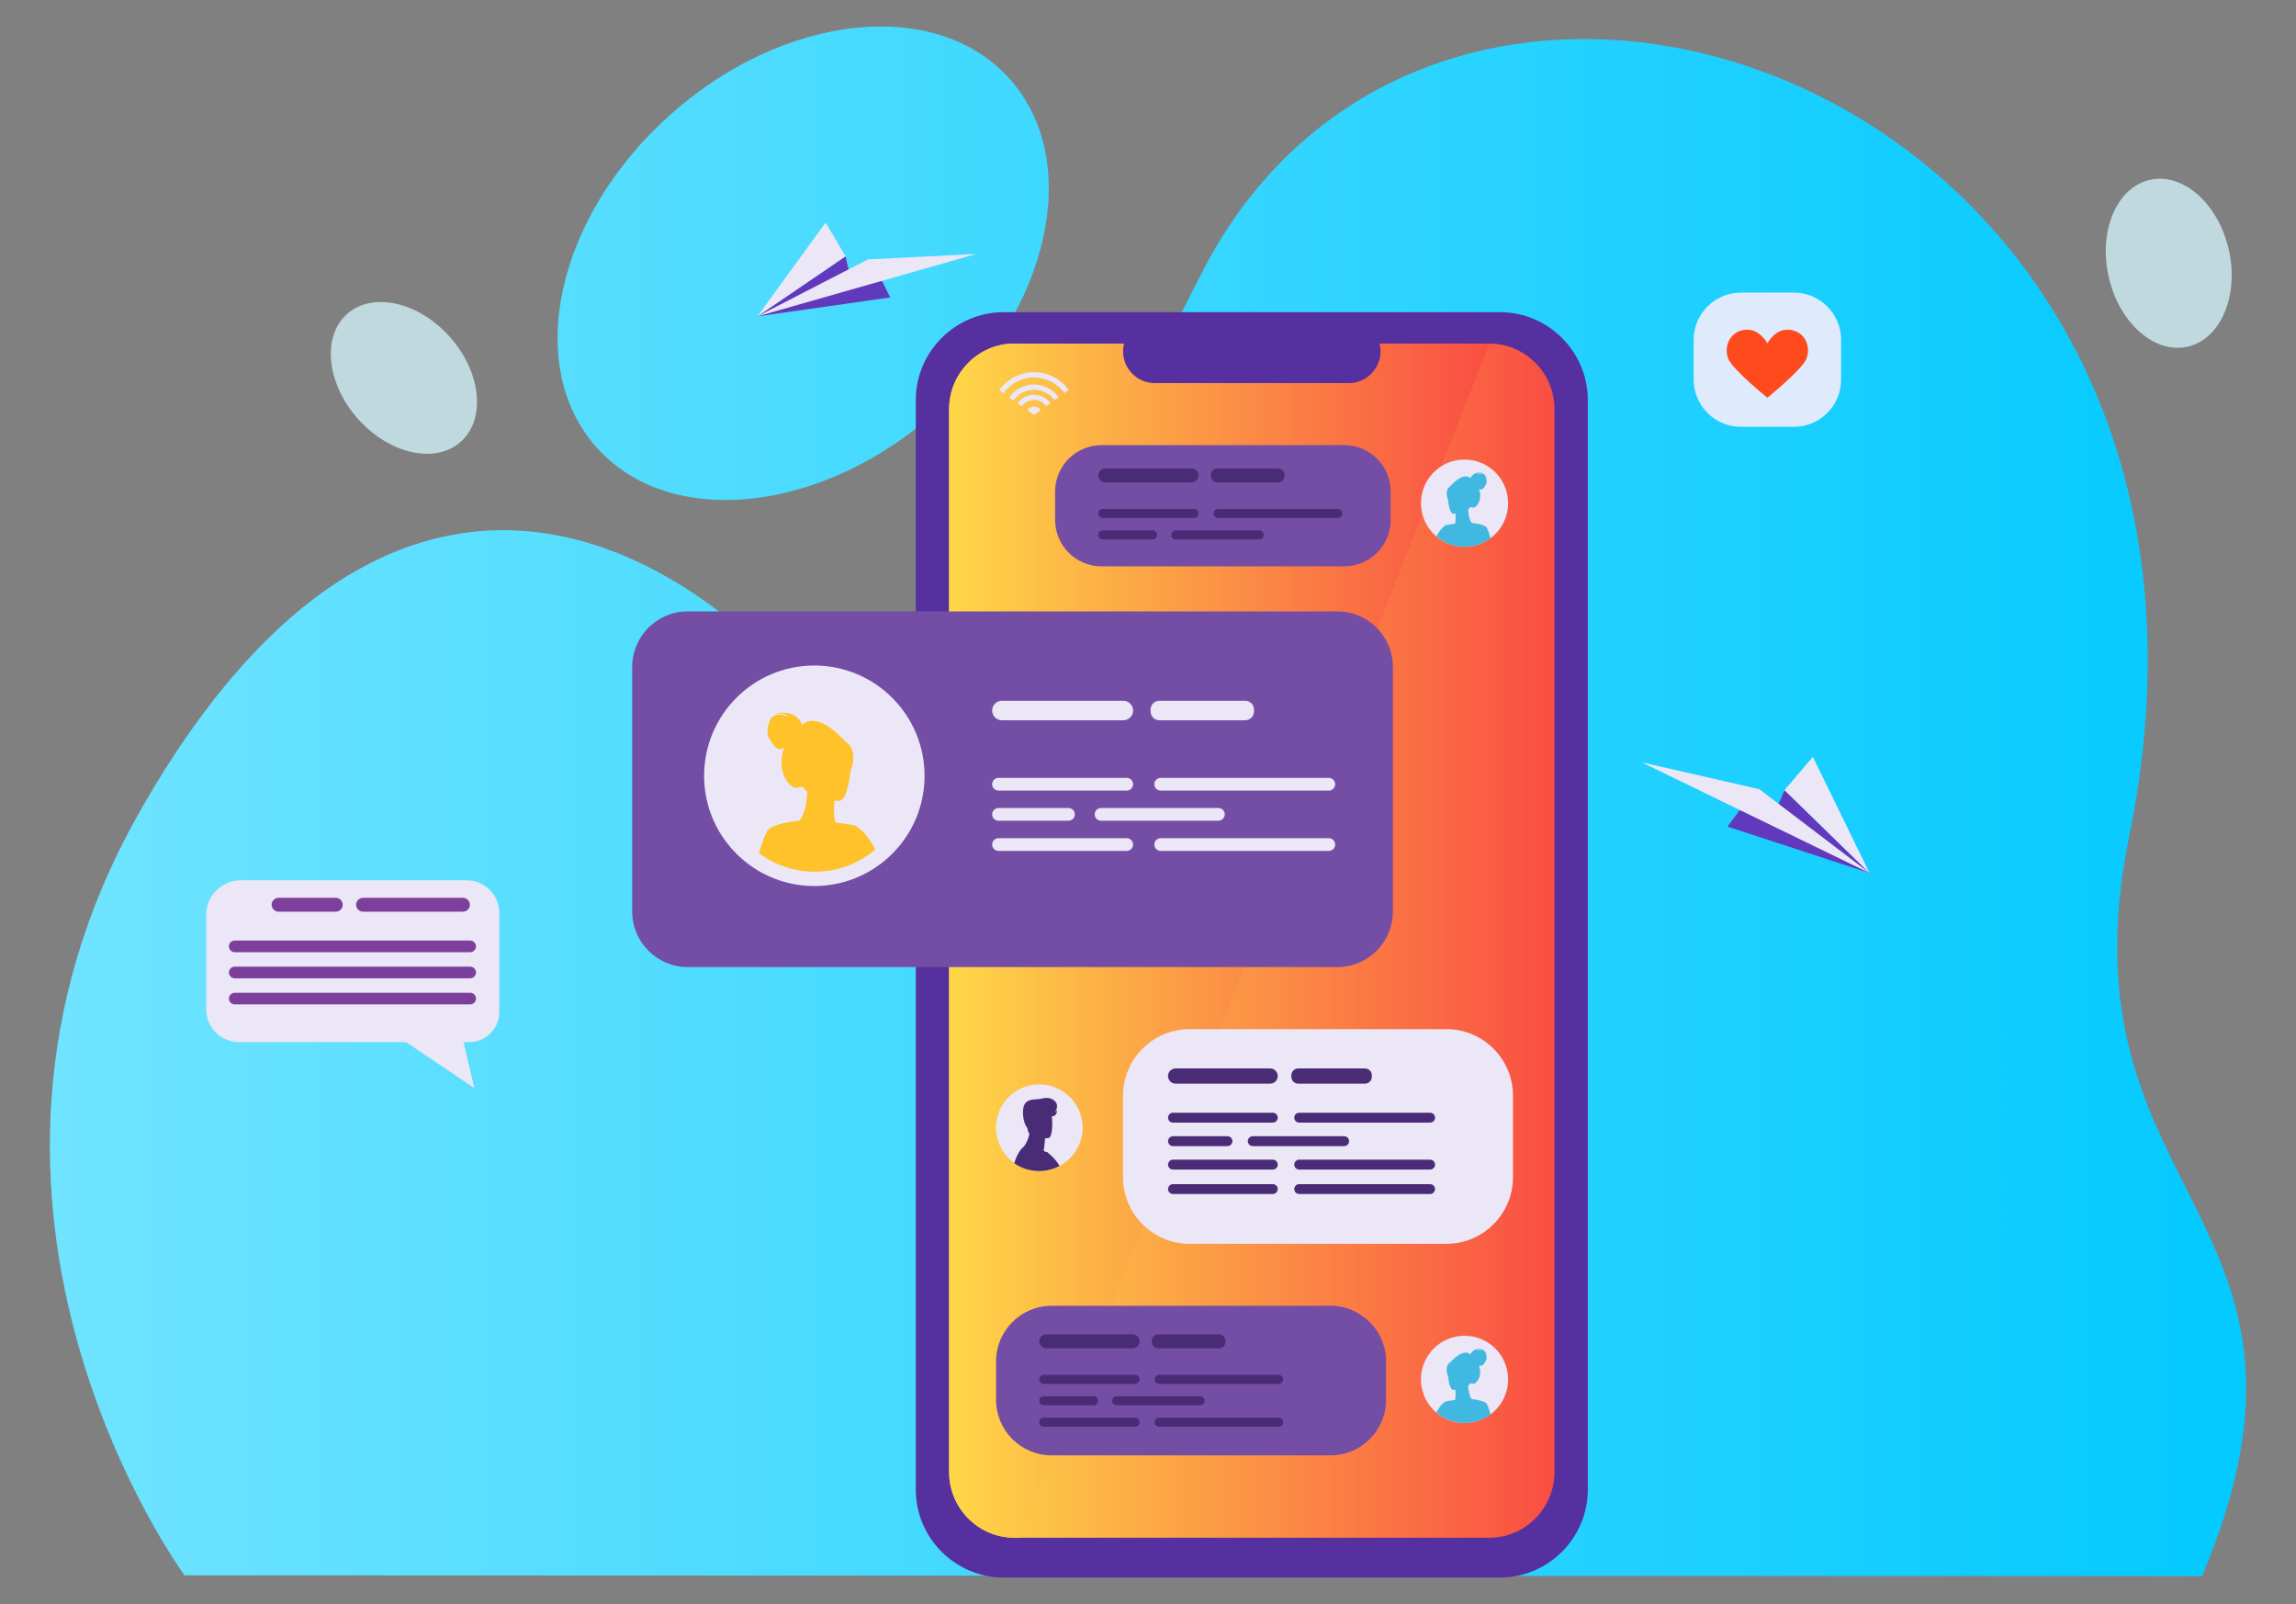 <?xml version="1.0" encoding="utf-8"?>
<!-- Generator: Adobe Illustrator 27.0.0, SVG Export Plug-In . SVG Version: 6.00 Build 0)  -->
<svg version="1.1" id="Layer_1" xmlns="http://www.w3.org/2000/svg" xmlns:xlink="http://www.w3.org/1999/xlink" x="0px" y="0px"
	 viewBox="0 0 567 396" style="enable-background:new 0 0 567 396;" xml:space="preserve">
<rect x="0" y="0" width="567" height="396" fill="#808080" stroke="none"/>
<style type="text/css">
	.st0{fill:url(#SVGID_1_);}
	.st1{fill:#FFFFFF;}
	.st2{fill:#8E8E8E;}
	
		.st3{clip-path:url(#SVGID_00000119802651578541063290000013396531491473873819_);fill-rule:evenodd;clip-rule:evenodd;fill:#7F79AC;}
	
		.st4{clip-path:url(#SVGID_00000119802651578541063290000013396531491473873819_);fill:none;stroke:#FFFFFF;stroke-width:0.75;stroke-miterlimit:10;}
	.st5{clip-path:url(#SVGID_00000119802651578541063290000013396531491473873819_);fill:#7F79AC;}
	.st6{clip-path:url(#SVGID_00000119802651578541063290000013396531491473873819_);fill:#FFFFFF;}
	.st7{clip-path:url(#SVGID_00000119802651578541063290000013396531491473873819_);}
	.st8{clip-path:url(#SVGID_00000037689428396706502640000010788255515598879421_);fill:#FFFFFF;}
	.st9{clip-path:url(#SVGID_00000059274322964282468280000004130635389357626765_);fill:#FFFFFF;}
	.st10{clip-path:url(#SVGID_00000088846095732582953610000001698256548396381878_);}
	.st11{clip-path:url(#SVGID_00000048472057444518659710000011639768704690909583_);fill:none;stroke:#1D1D1B;stroke-width:0.5;}
	.st12{fill:#B8845B;}
	.st13{fill:#785439;}
	.st14{fill:#956B49;}
	.st15{fill:#583C28;}
	.st16{fill:#72B248;}
	.st17{fill:#60A036;}
	.st18{fill:#9BCA6B;}
	.st19{fill:#56962C;}
	.st20{fill:#6B6B6B;}
	.st21{opacity:0.1;fill:#FFFFFF;enable-background:new    ;}
	.st22{fill:#231F20;}
	.st23{fill:#EBEBEB;}
	.st24{fill:#32C5F4;}
	.st25{fill:url(#SVGID_00000141434502962693931410000000658671675998915766_);}
	.st26{fill:url(#SVGID_00000138565212834614995480000004864990512006669750_);}
	.st27{opacity:0.74;fill:#D7F9FF;}
	.st28{fill:#DFEBFD;}
	.st29{fill:#FF4A1E;}
	.st30{fill:#EBE7F7;}
	.st31{fill:#7C409C;}
	.st32{fill:#6139BC;}
	.st33{fill:#56309E;}
	.st34{fill:url(#SVGID_00000103243778158222880550000016622115717817047990_);}
	.st35{fill:url(#SVGID_00000183223277017394192510000003016221444936660378_);}
	.st36{fill:#744DA5;}
	.st37{fill:#FFC22A;}
	.st38{fill:#4A2C76;}
	.st39{fill:#41B8E1;}
	.st40{fill:#279FDA;}
	.st41{fill:#0CC243;}
	.st42{fill-rule:evenodd;clip-rule:evenodd;fill:#FFFFFF;}
</style>
<g>
	<g>
		<g>
			<linearGradient id="SVGID_1_" gradientUnits="userSpaceOnUse" x1="5.232" y1="199.375" x2="567.409" y2="199.375">
				<stop  offset="0" style="stop-color:#71E4FF"/>
				<stop  offset="1" style="stop-color:#00C9FF"/>
			</linearGradient>
			<path class="st0" d="M45.58,388.92c0,0-66.64-90.36-11.27-188.2c49.13-86.8,106.4-80.87,148.42-45.64
				c17.9,15,69.5,1.85,113.42-86.48c59.89-120.45,267.5-47.4,229.65,137.92c-18.32,89.68,55.75,92.94,18.01,182.59L45.58,388.92z"/>
		</g>
	</g>
	
		<linearGradient id="SVGID_00000075129616800218405440000003836859034720246445_" gradientUnits="userSpaceOnUse" x1="5.232" y1="64.989" x2="567.409" y2="64.989">
		<stop  offset="0" style="stop-color:#71E4FF"/>
		<stop  offset="1" style="stop-color:#00C9FF"/>
	</linearGradient>
	<path style="fill:url(#SVGID_00000075129616800218405440000003836859034720246445_);" d="M231.05,101.76
		c-28.2,25.09-65.71,28.97-83.77,8.66c-18.06-20.31-9.85-57.11,18.36-82.2s65.71-28.97,83.77-8.66
		C267.48,39.87,259.26,76.67,231.05,101.76z"/>
	<path class="st27" d="M88.39,103.4c-7.75-8.71-8.95-20.3-2.68-25.88c6.27-5.58,17.64-3.04,25.39,5.67
		c7.75,8.71,8.95,20.3,2.68,25.88C107.51,114.65,96.14,112.11,88.39,103.4z"/>
	<path class="st27" d="M520.74,68.34c-2.57-11.37,1.99-22.09,10.18-23.94c8.19-1.85,16.91,5.87,19.48,17.25
		c2.57,11.37-1.99,22.09-10.18,23.94C532.03,87.43,523.3,79.71,520.74,68.34z"/>
	<g>
		<path class="st28" d="M443.02,105.37h-13.13c-6.4,0-11.64-5.24-11.64-11.64v-9.85c0-6.4,5.24-11.64,11.64-11.64h13.13
			c6.4,0,11.64,5.24,11.64,11.64v9.85C454.67,100.13,449.43,105.37,443.02,105.37z"/>
		<g>
			<path class="st29" d="M426.78,88.53c1.01,2.67,9.68,9.67,9.68,9.67s2.83-2.3,5.44-4.77c1.96-1.83,3.79-3.76,4.22-4.9
				c1.03-2.65-0.06-6.44-3.85-7.08c-3.77-0.64-5.81,3.31-5.81,3.31s-2.04-3.95-5.83-3.31c-0.66,0.11-1.24,0.32-1.73,0.61
				C426.54,83.38,425.94,86.35,426.78,88.53z"/>
		</g>
	</g>
	<g>
		<path class="st30" d="M59.47,217.32h55.76c4.44,0,8.08,3.64,8.08,8.08v24.46c0,4.08-3.34,7.42-7.42,7.42h-1.43l2.69,11.35
			l-16.87-11.35H58.99c-4.44,0-8.07-3.63-8.07-8.07v-23.34C50.91,221.17,54.76,217.32,59.47,217.32z"/>
		<path class="st31" d="M57.97,235.08h58.14c0.79,0,1.44-0.65,1.44-1.44l0,0c0-0.79-0.65-1.44-1.44-1.44H57.97
			c-0.79,0-1.44,0.65-1.44,1.44l0,0C56.53,234.43,57.18,235.08,57.97,235.08z"/>
		<path class="st31" d="M57.97,241.52h58.14c0.79,0,1.44-0.65,1.44-1.44l0,0c0-0.79-0.65-1.44-1.44-1.44H57.97
			c-0.79,0-1.44,0.65-1.44,1.44l0,0C56.53,240.88,57.18,241.52,57.97,241.52z"/>
		<path class="st31" d="M57.97,247.97h58.14c0.79,0,1.44-0.65,1.44-1.44l0,0c0-0.79-0.65-1.44-1.44-1.44H57.97
			c-0.79,0-1.44,0.65-1.44,1.44l0,0C56.53,247.32,57.18,247.97,57.97,247.97z"/>
		<path class="st31" d="M89.65,225.07h24.68c0.94,0,1.71-0.77,1.71-1.71l0,0c0-0.94-0.77-1.71-1.71-1.71H89.65
			c-0.94,0-1.71,0.77-1.71,1.71l0,0C87.93,224.3,88.7,225.07,89.65,225.07z"/>
		<path class="st31" d="M68.79,225.07h14.13c0.94,0,1.71-0.77,1.71-1.71v0c0-0.94-0.77-1.71-1.71-1.71H68.79
			c-0.94,0-1.71,0.77-1.71,1.71l0,0C67.08,224.3,67.85,225.07,68.79,225.07z"/>
	</g>
	<g>
		<polygon class="st32" points="426.62,204.07 461.69,215.54 440.68,195.06 438.55,200.07 429.53,200.11 		"/>
		<polygon class="st30" points="461.69,215.54 434.47,194.83 405.39,188.19 		"/>
		<polygon class="st30" points="440.68,195.06 461.69,215.54 447.69,186.86 		"/>
	</g>
	<g>
		<polygon class="st32" points="219.83,73.43 187.05,78.1 208.8,63.28 209.91,68.03 217.88,69.47 		"/>
		<polygon class="st30" points="187.05,78.1 214.33,64.04 241.06,62.7 		"/>
		<polygon class="st30" points="208.8,63.28 187.05,78.1 203.89,54.93 		"/>
	</g>
	<g>
		<g>
			<path class="st33" d="M370.43,389.46H247.84c-11.92,0-21.68-9.75-21.68-21.68V98.75c0-11.92,9.75-21.68,21.68-21.68h122.59
				c11.92,0,21.68,9.75,21.68,21.68v269.03C392.11,379.7,382.35,389.46,370.43,389.46z"/>
			<g>
				
					<linearGradient id="SVGID_00000159435395314293760500000017670492790734325664_" gradientUnits="userSpaceOnUse" x1="234.388" y1="232.222" x2="383.882" y2="232.222">
					<stop  offset="0" style="stop-color:#FED747"/>
					<stop  offset="1" style="stop-color:#F94E43"/>
				</linearGradient>
				<path style="fill:url(#SVGID_00000159435395314293760500000017670492790734325664_);" d="M383.88,101.01v262.43
					c0,8.9-7.23,16.19-16.07,16.19H250.45c-8.84,0-16.06-7.28-16.06-16.19V101.01c0-8.9,7.23-16.19,16.06-16.19h117.36
					C376.65,84.82,383.88,92.1,383.88,101.01z"/>
				
					<linearGradient id="SVGID_00000085961773546388517560000015045189253520091027_" gradientUnits="userSpaceOnUse" x1="234.388" y1="232.222" x2="367.814" y2="232.222">
					<stop  offset="0" style="stop-color:#FED747"/>
					<stop  offset="1" style="stop-color:#F94E43"/>
				</linearGradient>
				<path style="fill:url(#SVGID_00000085961773546388517560000015045189253520091027_);" d="M367.81,84.82L251.9,379.62h-1.45
					c-8.84,0-16.06-7.28-16.06-16.19V101.01c0-8.9,7.23-16.19,16.06-16.19H367.81z"/>
			</g>
			<path class="st33" d="M333.09,94.58h-47.91c-4.31,0-7.84-3.53-7.84-7.84l0,0c0-4.31,3.53-7.84,7.84-7.84h47.91
				c4.31,0,7.84,3.53,7.84,7.84v0C340.92,91.05,337.4,94.58,333.09,94.58z"/>
		</g>
		<path class="st36" d="M169.84,238.75h160.41c7.58,0,13.72-6.14,13.72-13.72v-60.37c0-7.58-6.14-13.72-13.72-13.72H169.84
			c-7.58,0-13.72,6.14-13.72,13.72v60.37C156.12,232.61,162.27,238.75,169.84,238.75z"/>
		<g>
			<path class="st36" d="M331.95,139.82h-59.91c-6.34,0-11.48-5.14-11.48-11.47v-6.99c0-6.34,5.14-11.47,11.48-11.47h59.91
				c6.34,0,11.48,5.14,11.48,11.48v6.99C343.42,134.68,338.29,139.82,331.95,139.82z"/>
		</g>
		<g>
			<path class="st36" d="M328.55,359.3h-68.83c-7.59,0-13.74-6.15-13.74-13.74v-9.45c0-7.59,6.15-13.74,13.74-13.74h68.83
				c7.59,0,13.74,6.15,13.74,13.74v9.45C342.29,353.15,336.14,359.3,328.55,359.3z"/>
		</g>
		<g>
			<path class="st30" d="M357.18,307.07h-63.39c-9.09,0-16.46-7.37-16.46-16.46v-20.08c0-9.09,7.37-16.46,16.46-16.46h63.39
				c9.09,0,16.46,7.37,16.46,16.46v20.09C373.64,299.69,366.27,307.07,357.18,307.07z"/>
		</g>
		<path class="st30" d="M228.32,191.53c0,6.25-2.1,12.01-5.65,16.6c-1.18,1.53-2.51,2.92-3.98,4.16
			c-4.74,4.02-10.88,6.45-17.59,6.45c-6.1,0-11.72-2-16.26-5.39c-2-1.49-3.79-3.25-5.31-5.23c-3.55-4.6-5.65-10.35-5.65-16.6
			c0-15.03,12.18-27.22,27.22-27.22C216.13,164.32,228.32,176.5,228.32,191.53z"/>
		<path class="st37" d="M212.04,204.4c-0.07-0.08-0.14-0.16-0.21-0.23c-0.31-0.24-0.63-0.39-1.88-0.61
			c-0.64-0.11-1.53-0.23-2.79-0.4c0,0-0.27-0.03-0.41-0.04c-0.1-0.01-0.2-0.02-0.32-0.03c-0.36-0.19-0.45-1.69-0.45-3.27
			c0-0.12,0-0.24,0-0.36c0.01-0.6,0.03-1.19,0.05-1.72c0-0.03,0-0.06,0-0.1c0.78,0.06,1.29,0.06,1.29,0.06
			c1.45-0.12,2.36-4,2.68-7.14c0,0,0.72-1.72,0.72-3.59c0-1.05-0.23-2.14-0.93-3c-0.37-0.44-0.71-0.73-1.02-0.91
			c-0.09-0.09-0.18-0.17-0.27-0.25c-1.35-1.5-6.83-7.11-10.43-3.86c-0.09-0.32-1.26-3.97-6.94-2.78c0.35-0.04,2.87-0.27,3.6,0.74
			c-0.1-0.04-2.3-1.02-3.68-0.17c-0.64,0.39-1.04,1.2-1.26,2.05c0,0.01,0,0.01-0.01,0.02c0,0.01,0,0.01,0,0.01v0
			c0,0.01-0.01,0.02-0.01,0.03c-0.03,0.12-0.05,0.23-0.08,0.35c0,0.02-0.01,0.03-0.01,0.05c0,0.01,0,0.01,0,0.01c0,0,0,0,0,0.01
			c-0.17,0.88-0.17,1.73-0.07,2.15c0.21,0.89,1.78,3.53,2.82,3.53c0.39,0,0.81-0.13,1.18-0.29c-0.16,0.47-0.3,0.98-0.42,1.54
			c-1.1,5.19,2.34,9.13,4.13,8.15c1.14-0.62,2.01,1.38,2.01,1.38l0.01-0.01c-0.17,3.79-1.21,6.27-1.98,6.89
			c-0.28,0.03-0.87,0.1-1.62,0.22v0c0,0-2.63,0.29-4.63,1.16c-0.02,0.01-0.03,0.01-0.05,0.02c-0.46,0.19-0.85,0.4-1.14,0.63
			c0,0.01-0.01,0.01-0.01,0.01v0c-0.15,0.12-0.28,0.25-0.37,0.38c-0.05,0.06-0.09,0.11-0.12,0.17c-0.67,1.28-1.34,3.19-1.99,5.44
			c3.85,2.87,8.62,4.57,13.79,4.57c5.69,0,10.9-2.06,14.92-5.47C214.64,206.68,212.96,205.1,212.04,204.4z"/>
		<path class="st30" d="M277.41,177.82h-29.99c-1.33,0-2.41-1.09-2.41-2.41l0,0c0-1.33,1.09-2.41,2.41-2.41h29.99
			c1.33,0,2.41,1.09,2.41,2.41l0,0C279.82,176.74,278.74,177.82,277.41,177.82z"/>
		<g>
			<path class="st30" d="M278.25,195.18h-31.67c-0.87,0-1.57-0.71-1.57-1.57l0,0c0-0.87,0.71-1.57,1.57-1.57h31.67
				c0.87,0,1.57,0.71,1.57,1.57l0,0C279.82,194.47,279.12,195.18,278.25,195.18z"/>
			<path class="st30" d="M263.86,202.62h-17.28c-0.87,0-1.57-0.71-1.57-1.57v0c0-0.87,0.71-1.57,1.57-1.57h17.28
				c0.87,0,1.57,0.71,1.57,1.57l0,0C265.44,201.92,264.73,202.62,263.86,202.62z"/>
			<path class="st30" d="M300.89,202.62H271.9c-0.87,0-1.57-0.71-1.57-1.57l0,0c0-0.87,0.71-1.57,1.57-1.57h28.99
				c0.87,0,1.57,0.71,1.57,1.57l0,0C302.46,201.92,301.76,202.62,300.89,202.62z"/>
			<path class="st30" d="M328.15,195.18h-41.52c-0.87,0-1.57-0.71-1.57-1.57l0,0c0-0.87,0.71-1.57,1.57-1.57h41.52
				c0.87,0,1.57,0.71,1.57,1.57l0,0C329.73,194.47,329.02,195.18,328.15,195.18z"/>
			<path class="st30" d="M278.25,210.07h-31.67c-0.87,0-1.57-0.71-1.57-1.57l0,0c0-0.87,0.71-1.57,1.57-1.57h31.67
				c0.87,0,1.57,0.71,1.57,1.57l0,0C279.82,209.37,279.12,210.07,278.25,210.07z"/>
			<path class="st30" d="M328.15,210.07h-41.52c-0.87,0-1.57-0.71-1.57-1.57l0,0c0-0.87,0.71-1.57,1.57-1.57h41.52
				c0.87,0,1.57,0.71,1.57,1.57l0,0C329.73,209.37,329.02,210.07,328.15,210.07z"/>
		</g>
		<path class="st30" d="M307.5,177.82h-21.18c-1.2,0-2.18-0.98-2.18-2.18v-0.46c0-1.2,0.98-2.18,2.18-2.18h21.18
			c1.2,0,2.18,0.98,2.18,2.18v0.46C309.68,176.84,308.7,177.82,307.5,177.82z"/>
		<g>
			<path class="st38" d="M279.68,332.86h-21.32c-0.94,0-1.72-0.77-1.72-1.72l0,0c0-0.94,0.77-1.72,1.72-1.72h21.32
				c0.94,0,1.72,0.77,1.72,1.72v0C281.4,332.09,280.63,332.86,279.68,332.86z"/>
			<g>
				<path class="st38" d="M280.28,341.65h-22.52c-0.62,0-1.12-0.5-1.12-1.12l0,0c0-0.62,0.5-1.12,1.12-1.12h22.52
					c0.62,0,1.12,0.5,1.12,1.12l0,0C281.4,341.15,280.9,341.65,280.28,341.65z"/>
				<path class="st38" d="M270.05,346.94h-12.29c-0.62,0-1.12-0.5-1.12-1.12l0,0c0-0.62,0.5-1.12,1.12-1.12h12.29
					c0.62,0,1.12,0.5,1.12,1.12l0,0C271.17,346.44,270.67,346.94,270.05,346.94z"/>
				<path class="st38" d="M296.38,346.94h-20.61c-0.62,0-1.12-0.5-1.12-1.12v0c0-0.62,0.5-1.12,1.12-1.12h20.61
					c0.62,0,1.12,0.5,1.12,1.12l0,0C297.5,346.44,296.99,346.94,296.38,346.94z"/>
				<path class="st38" d="M315.76,341.65h-29.52c-0.62,0-1.12-0.5-1.12-1.12l0,0c0-0.62,0.5-1.12,1.12-1.12h29.52
					c0.62,0,1.12,0.5,1.12,1.12l0,0C316.88,341.15,316.38,341.65,315.76,341.65z"/>
				<path class="st38" d="M280.28,352.24h-22.52c-0.62,0-1.12-0.5-1.12-1.12l0,0c0-0.62,0.5-1.12,1.12-1.12h22.52
					c0.62,0,1.12,0.5,1.12,1.12l0,0C281.4,351.74,280.9,352.24,280.28,352.24z"/>
				<path class="st38" d="M315.76,352.24h-29.52c-0.62,0-1.12-0.5-1.12-1.12l0,0c0-0.62,0.5-1.12,1.12-1.12h29.52
					c0.62,0,1.12,0.5,1.12,1.12l0,0C316.88,351.74,316.38,352.24,315.76,352.24z"/>
			</g>
			<path class="st38" d="M301.07,332.86h-15.06c-0.85,0-1.55-0.7-1.55-1.55v-0.33c0-0.85,0.7-1.55,1.55-1.55h15.06
				c0.85,0,1.55,0.7,1.55,1.55v0.33C302.63,332.16,301.93,332.86,301.07,332.86z"/>
		</g>
		<g>
			<path class="st38" d="M294.27,119.09h-21.32c-0.94,0-1.72-0.77-1.72-1.72v0c0-0.94,0.77-1.72,1.72-1.72h21.32
				c0.94,0,1.72,0.77,1.72,1.72l0,0C295.98,118.32,295.21,119.09,294.27,119.09z"/>
			<g>
				<path class="st38" d="M294.86,127.88h-22.52c-0.62,0-1.12-0.5-1.12-1.12l0,0c0-0.62,0.5-1.12,1.12-1.12h22.52
					c0.62,0,1.12,0.5,1.12,1.12l0,0C295.98,127.38,295.48,127.88,294.86,127.88z"/>
				<path class="st38" d="M284.63,133.18h-12.29c-0.62,0-1.12-0.5-1.12-1.12l0,0c0-0.62,0.5-1.12,1.12-1.12h12.29
					c0.62,0,1.12,0.5,1.12,1.12l0,0C285.75,132.67,285.25,133.18,284.63,133.18z"/>
				<path class="st38" d="M310.96,133.18h-20.61c-0.62,0-1.12-0.5-1.12-1.12l0,0c0-0.62,0.5-1.12,1.12-1.12h20.61
					c0.62,0,1.12,0.5,1.12,1.12l0,0C312.08,132.67,311.57,133.18,310.96,133.18z"/>
				<path class="st38" d="M330.34,127.88h-29.52c-0.62,0-1.12-0.5-1.12-1.12l0,0c0-0.62,0.5-1.12,1.12-1.12h29.52
					c0.62,0,1.12,0.5,1.12,1.12l0,0C331.46,127.38,330.96,127.88,330.34,127.88z"/>
			</g>
			<path class="st38" d="M315.66,119.09H300.6c-0.85,0-1.55-0.7-1.55-1.55v-0.33c0-0.85,0.7-1.55,1.55-1.55h15.06
				c0.85,0,1.55,0.7,1.55,1.55v0.33C317.21,118.39,316.51,119.09,315.66,119.09z"/>
		</g>
		<g>
			<path class="st38" d="M313.66,267.53h-23.34c-1.03,0-1.88-0.85-1.88-1.88l0,0c0-1.03,0.85-1.88,1.88-1.88h23.34
				c1.03,0,1.88,0.85,1.88,1.88v0C315.54,266.68,314.7,267.53,313.66,267.53z"/>
			<g>
				<path class="st38" d="M314.32,277.15h-24.65c-0.67,0-1.22-0.55-1.22-1.22l0,0c0-0.67,0.55-1.22,1.22-1.22h24.65
					c0.67,0,1.22,0.55,1.22,1.22l0,0C315.54,276.6,314.99,277.15,314.32,277.15z"/>
				<path class="st38" d="M303.12,282.95h-13.45c-0.67,0-1.22-0.55-1.22-1.22l0,0c0-0.67,0.55-1.22,1.22-1.22h13.45
					c0.67,0,1.22,0.55,1.22,1.22l0,0C304.34,282.4,303.79,282.95,303.12,282.95z"/>
				<path class="st38" d="M331.94,282.95h-22.57c-0.67,0-1.22-0.55-1.22-1.22l0,0c0-0.67,0.55-1.22,1.22-1.22h22.57
					c0.67,0,1.22,0.55,1.22,1.22v0C333.16,282.4,332.61,282.95,331.94,282.95z"/>
				<path class="st38" d="M353.16,277.15h-32.32c-0.67,0-1.22-0.55-1.22-1.22l0,0c0-0.67,0.55-1.22,1.22-1.22h32.32
					c0.67,0,1.23,0.55,1.23,1.22l0,0C354.39,276.6,353.83,277.15,353.16,277.15z"/>
				<path class="st38" d="M314.32,288.74h-24.65c-0.67,0-1.22-0.55-1.22-1.22l0,0c0-0.67,0.55-1.23,1.22-1.23h24.65
					c0.67,0,1.22,0.55,1.22,1.23l0,0C315.54,288.19,314.99,288.74,314.32,288.74z"/>
				<path class="st38" d="M353.16,288.74h-32.32c-0.67,0-1.22-0.55-1.22-1.22l0,0c0-0.67,0.55-1.23,1.22-1.23h32.32
					c0.67,0,1.23,0.55,1.23,1.23l0,0C354.39,288.19,353.83,288.74,353.16,288.74z"/>
			</g>
			<g>
				<path class="st38" d="M314.32,294.78h-24.65c-0.67,0-1.22-0.55-1.22-1.22l0,0c0-0.67,0.55-1.22,1.22-1.22h24.65
					c0.67,0,1.22,0.55,1.22,1.22l0,0C315.54,294.23,314.99,294.78,314.32,294.78z"/>
				<path class="st38" d="M353.16,294.78h-32.32c-0.67,0-1.22-0.55-1.22-1.22l0,0c0-0.67,0.55-1.22,1.22-1.22h32.32
					c0.67,0,1.23,0.55,1.23,1.22l0,0C354.39,294.23,353.83,294.78,353.16,294.78z"/>
			</g>
			<path class="st38" d="M337.08,267.53H320.6c-0.93,0-1.7-0.76-1.7-1.7v-0.36c0-0.93,0.76-1.7,1.7-1.7h16.48
				c0.93,0,1.7,0.76,1.7,1.7v0.36C338.78,266.76,338.02,267.53,337.08,267.53z"/>
		</g>
		<g>
			<path class="st30" d="M257.02,101.24l-1.67,1.2l-1.68-1.19c0.37-0.52,0.99-0.87,1.68-0.87
				C256.04,100.38,256.65,100.72,257.02,101.24z"/>
			<g>
				<path class="st30" d="M255.35,97.45c-1.68,0-3.17,0.84-4.07,2.12l1.06,0.74c0.67-0.94,1.77-1.56,3.01-1.56
					c1.23,0,2.32,0.61,2.99,1.54l1.06-0.76C258.49,98.27,257.01,97.45,255.35,97.45z"/>
			</g>
			<g>
				<path class="st30" d="M255.35,91.89c-3.56,0-6.7,1.77-8.61,4.47l1.06,0.74c1.67-2.37,4.43-3.92,7.55-3.92
					c3.09,0,5.83,1.53,7.51,3.86l1.05-0.76C262,93.63,258.87,91.89,255.35,91.89z"/>
			</g>
			<g>
				<path class="st30" d="M255.35,94.94c-2.53,0-4.77,1.25-6.14,3.17l1.06,0.74c1.13-1.58,2.98-2.61,5.08-2.61
					c2.08,0,3.92,1.02,5.05,2.58l1.05-0.75C260.08,96.17,257.86,94.94,255.35,94.94z"/>
			</g>
		</g>
		<path class="st30" d="M245.96,278.39c0,2.46,0.83,4.72,2.22,6.52c0.46,0.6,0.99,1.15,1.56,1.64c0.57,0.49,1.2,0.91,1.86,1.27
			c1.5,0.81,3.22,1.27,5.05,1.27c2.28,0,4.39-0.72,6.13-1.93c0.09-0.06,0.17-0.12,0.26-0.19c0.79-0.59,1.49-1.28,2.09-2.05
			c1.39-1.8,2.22-4.06,2.22-6.52c0-5.9-4.79-10.69-10.69-10.69C250.74,267.71,245.96,272.49,245.96,278.39z"/>
		<path class="st38" d="M259.54,285.25l-0.98-0.87c-0.08,0.02-0.16,0.03-0.25,0.05c-0.18-0.12-0.37-0.25-0.58-0.36
			c0.06-0.4,0.12-0.77,0.16-1.09c0.15-1.15,0.17-1.84,0.17-1.94c0.52-0.03,0.87-0.08,0.87-0.08c0.99-0.23,1.04-3.6,0.81-5.36
			c0.19,0,0.37-0.02,0.55-0.1c0.75-0.33,0.79-1.46,0.79-1.46s-0.22,0.4-0.54,0.53c0,0,1.25-1.71-0.2-2.88
			c-1.44-1.17-2.92-0.41-3.76-0.36c-1.84,0.11-3.04,0.22-3.64,1.44c-0.6,1.2-0.36,4.49,0.78,5.7c0.02,0.11,0.04,0.22,0.05,0.34
			c0.07,0.43,0.23,0.79,0.45,1.07c-0.26,1.42-0.84,2.47-1.37,3.18c-0.36,0.28-0.68,0.63-0.98,1.06c-0.01,0.01-0.02,0.01-0.02,0.01
			s0,0,0.01,0c-0.56,0.79-1.01,1.82-1.38,3.03c0,0.01,0,0.01-0.01,0.02c0.6,0.43,1.26,0.78,1.95,1.07c0.05,0.02,0.09,0.04,0.14,0.06
			c0.01,0,0.02,0.01,0.03,0.01c0.07,0.03,0.15,0.06,0.22,0.09c0.18,0.07,0.36,0.14,0.54,0.19c0.19,0.06,0.39,0.12,0.58,0.17
			c0.09,0.02,0.18,0.05,0.27,0.06c0.08,0.02,0.16,0.04,0.24,0.05c0.01,0,0.02,0.01,0.03,0.01c0.05,0.01,0.11,0.02,0.16,0.03
			c0.12,0.02,0.25,0.05,0.38,0.06c0.03,0,0.06,0.01,0.09,0.01c0.07,0.01,0.14,0.02,0.21,0.03c0.1,0.01,0.2,0.02,0.3,0.03
			c0.11,0.01,0.22,0.02,0.34,0.03c0.1,0.01,0.21,0.01,0.32,0.02c0.11,0,0.22,0.01,0.34,0.01c0.12,0,0.24,0,0.36-0.01
			c0.01,0,0.02,0,0.03,0c0.03,0,0.06,0,0.09,0c0.06,0,0.12,0,0.18-0.01c0.01,0,0.01,0,0.02,0c0.11-0.01,0.22-0.01,0.34-0.03
			c1.44-0.14,2.81-0.56,4.03-1.22C261.04,286.76,260.27,285.93,259.54,285.25z"/>
		<path class="st30" d="M350.91,340.53c0,2.47,0.83,4.75,2.23,6.57c0.46,0.6,0.99,1.16,1.57,1.65c1.88,1.59,4.3,2.55,6.96,2.55
			c2.41,0,4.63-0.79,6.43-2.13c0.79-0.59,1.5-1.29,2.1-2.07c1.4-1.82,2.23-4.09,2.23-6.57c0-5.94-4.82-10.76-10.76-10.76
			C355.73,329.77,350.91,334.59,350.91,340.53z"/>
		<path class="st39" d="M367.18,346.63c-0.01-0.03-0.03-0.06-0.05-0.08c-0.04-0.06-0.1-0.12-0.17-0.18l0,0
			c-0.14-0.11-0.32-0.21-0.53-0.3c-0.01,0-0.01-0.01-0.02-0.01c-0.93-0.41-2.16-0.54-2.16-0.54c-0.35-0.05-0.63-0.09-0.76-0.1
			c-0.36-0.29-0.85-1.44-0.93-3.21l0,0.01c0,0,0.4-0.94,0.94-0.64c0.83,0.45,2.44-1.38,1.93-3.8c-0.06-0.26-0.12-0.5-0.2-0.72
			c0.18,0.07,0.37,0.14,0.55,0.14c0.48,0,1.21-1.24,1.31-1.65c0.1-0.41-0.01-1.78-0.67-2.18c-0.65-0.4-1.67,0.06-1.71,0.08
			c0.33-0.46,1.46-0.37,1.66-0.35c-2.63-0.55-3.18,1.14-3.22,1.29c-1.68-1.51-4.23,1.1-4.86,1.8c-0.04,0.04-0.08,0.08-0.13,0.12
			c-0.14,0.08-0.3,0.22-0.47,0.42c-0.33,0.4-0.43,0.91-0.43,1.4c0,0.87,0.33,1.67,0.33,1.67c0.15,1.46,0.58,3.28,1.25,3.33
			c0,0,0.24,0,0.6-0.03c0,0.02,0,0.03,0,0.05c0.01,0.25,0.02,0.52,0.02,0.8v0.17c0,0.74-0.04,1.44-0.21,1.52
			c-0.06,0.01-0.1,0.01-0.15,0.01c-0.07,0-0.19,0.02-0.19,0.02c-0.59,0.08-1,0.14-1.3,0.19c-0.59,0.1-0.73,0.17-0.88,0.28
			c-0.03,0.03-0.07,0.07-0.1,0.11c-0.43,0.32-1.22,1.06-1.9,2.5c1.88,1.59,4.3,2.55,6.96,2.55c2.41,0,4.63-0.79,6.43-2.13
			C367.8,348.12,367.49,347.22,367.18,346.63z"/>
		<path class="st30" d="M350.91,124.21c0,2.47,0.83,4.75,2.23,6.57c0.46,0.6,0.99,1.16,1.57,1.65c1.88,1.59,4.3,2.55,6.96,2.55
			c2.41,0,4.63-0.79,6.43-2.13c0.79-0.59,1.5-1.29,2.1-2.07c1.4-1.82,2.23-4.09,2.23-6.57c0-5.94-4.82-10.76-10.76-10.76
			C355.73,113.45,350.91,118.27,350.91,124.21z"/>
		<path class="st39" d="M367.18,130.31c-0.01-0.03-0.03-0.05-0.05-0.08c-0.04-0.06-0.1-0.12-0.17-0.18l0,0
			c-0.14-0.11-0.32-0.21-0.53-0.3c-0.01,0-0.01-0.01-0.02-0.01c-0.93-0.41-2.16-0.54-2.16-0.54v0c-0.35-0.06-0.63-0.09-0.76-0.1
			c-0.09-0.07-0.18-0.19-0.27-0.35v0c-0.3-0.52-0.59-1.51-0.65-2.86l0,0.01c0,0,0.4-0.93,0.94-0.64c0.83,0.45,2.44-1.38,1.93-3.8
			c-0.06-0.26-0.12-0.5-0.2-0.72c0.18,0.07,0.37,0.14,0.55,0.14c0.48,0,1.21-1.24,1.31-1.65c0.1-0.42-0.01-1.78-0.67-2.18
			c-0.65-0.4-1.67,0.06-1.71,0.08c0.33-0.46,1.46-0.37,1.66-0.35c-2.63-0.55-3.18,1.15-3.22,1.29c-1.68-1.51-4.23,1.11-4.86,1.8
			c-0.04,0.04-0.08,0.08-0.13,0.12c-0.14,0.08-0.3,0.22-0.47,0.43c-0.33,0.4-0.43,0.91-0.43,1.4c0,0.87,0.33,1.67,0.33,1.67
			c0.15,1.47,0.58,3.28,1.25,3.33c0,0,0.24,0,0.6-0.03c0,0.01,0,0.03,0,0.05c0.01,0.25,0.02,0.52,0.02,0.8v0.17
			c0,0.74-0.04,1.43-0.21,1.52c-0.06,0-0.1,0.01-0.15,0.01c-0.07,0.01-0.19,0.02-0.19,0.02c-0.59,0.08-1,0.14-1.3,0.19
			c-0.59,0.1-0.73,0.17-0.88,0.28c-0.03,0.03-0.07,0.07-0.1,0.11c-0.43,0.32-1.22,1.07-1.9,2.5c0.1,0.09,0.21,0.17,0.31,0.25
			c0.02,0.01,0.04,0.03,0.05,0.04c0.08,0.06,0.16,0.12,0.24,0.18c0.06,0.05,0.11,0.09,0.17,0.13c0.06,0.04,0.12,0.08,0.18,0.12
			c0.08,0.06,0.17,0.12,0.26,0.17c0.06,0.04,0.12,0.08,0.18,0.11c0.07,0.05,0.15,0.09,0.23,0.13c0.08,0.05,0.17,0.1,0.25,0.14
			c0.01,0,0.01,0.01,0.02,0.01c0,0,0.01,0.01,0.01,0.01h0c0.01,0.01,0.03,0.01,0.04,0.02c0.07,0.04,0.14,0.07,0.2,0.1
			c0.01,0,0.01,0,0.01,0.01c0.02,0.01,0.04,0.02,0.06,0.03c0.04,0.02,0.08,0.04,0.12,0.06c0.04,0.02,0.07,0.03,0.11,0.05
			c0.08,0.04,0.17,0.08,0.26,0.12c0.09,0.04,0.18,0.07,0.27,0.11c0.04,0.02,0.08,0.03,0.12,0.05c0.04,0.01,0.08,0.03,0.12,0.05
			c0.08,0.03,0.17,0.06,0.25,0.09c0.09,0.03,0.17,0.06,0.26,0.08c0.07,0.02,0.15,0.05,0.22,0.07c0.01,0,0.01,0,0.02,0.01
			c0.05,0.01,0.09,0.03,0.14,0.04c0.26,0.07,0.52,0.13,0.78,0.18c0.12,0.02,0.23,0.05,0.35,0.06c0.03,0.01,0.06,0.01,0.09,0.01
			c0.01,0,0.01,0,0.02,0c0,0,0.01,0,0.01,0c0.08,0.01,0.15,0.02,0.23,0.03c0.02,0,0.03,0.01,0.05,0.01c0.01,0,0.02,0,0.03,0.01
			c0.07,0.01,0.14,0.02,0.21,0.02c0.01,0,0.03,0,0.04,0c0.02,0,0.04,0.01,0.06,0.01c0.13,0.01,0.25,0.02,0.38,0.03h0.02
			c0.04,0,0.08,0.01,0.12,0.01c0.03,0,0.05,0,0.07,0c0.12,0.01,0.25,0.01,0.37,0.01c2.41,0,4.63-0.79,6.43-2.13
			C367.8,131.8,367.49,130.91,367.18,130.31z"/>
	</g>
</g>
</svg>
